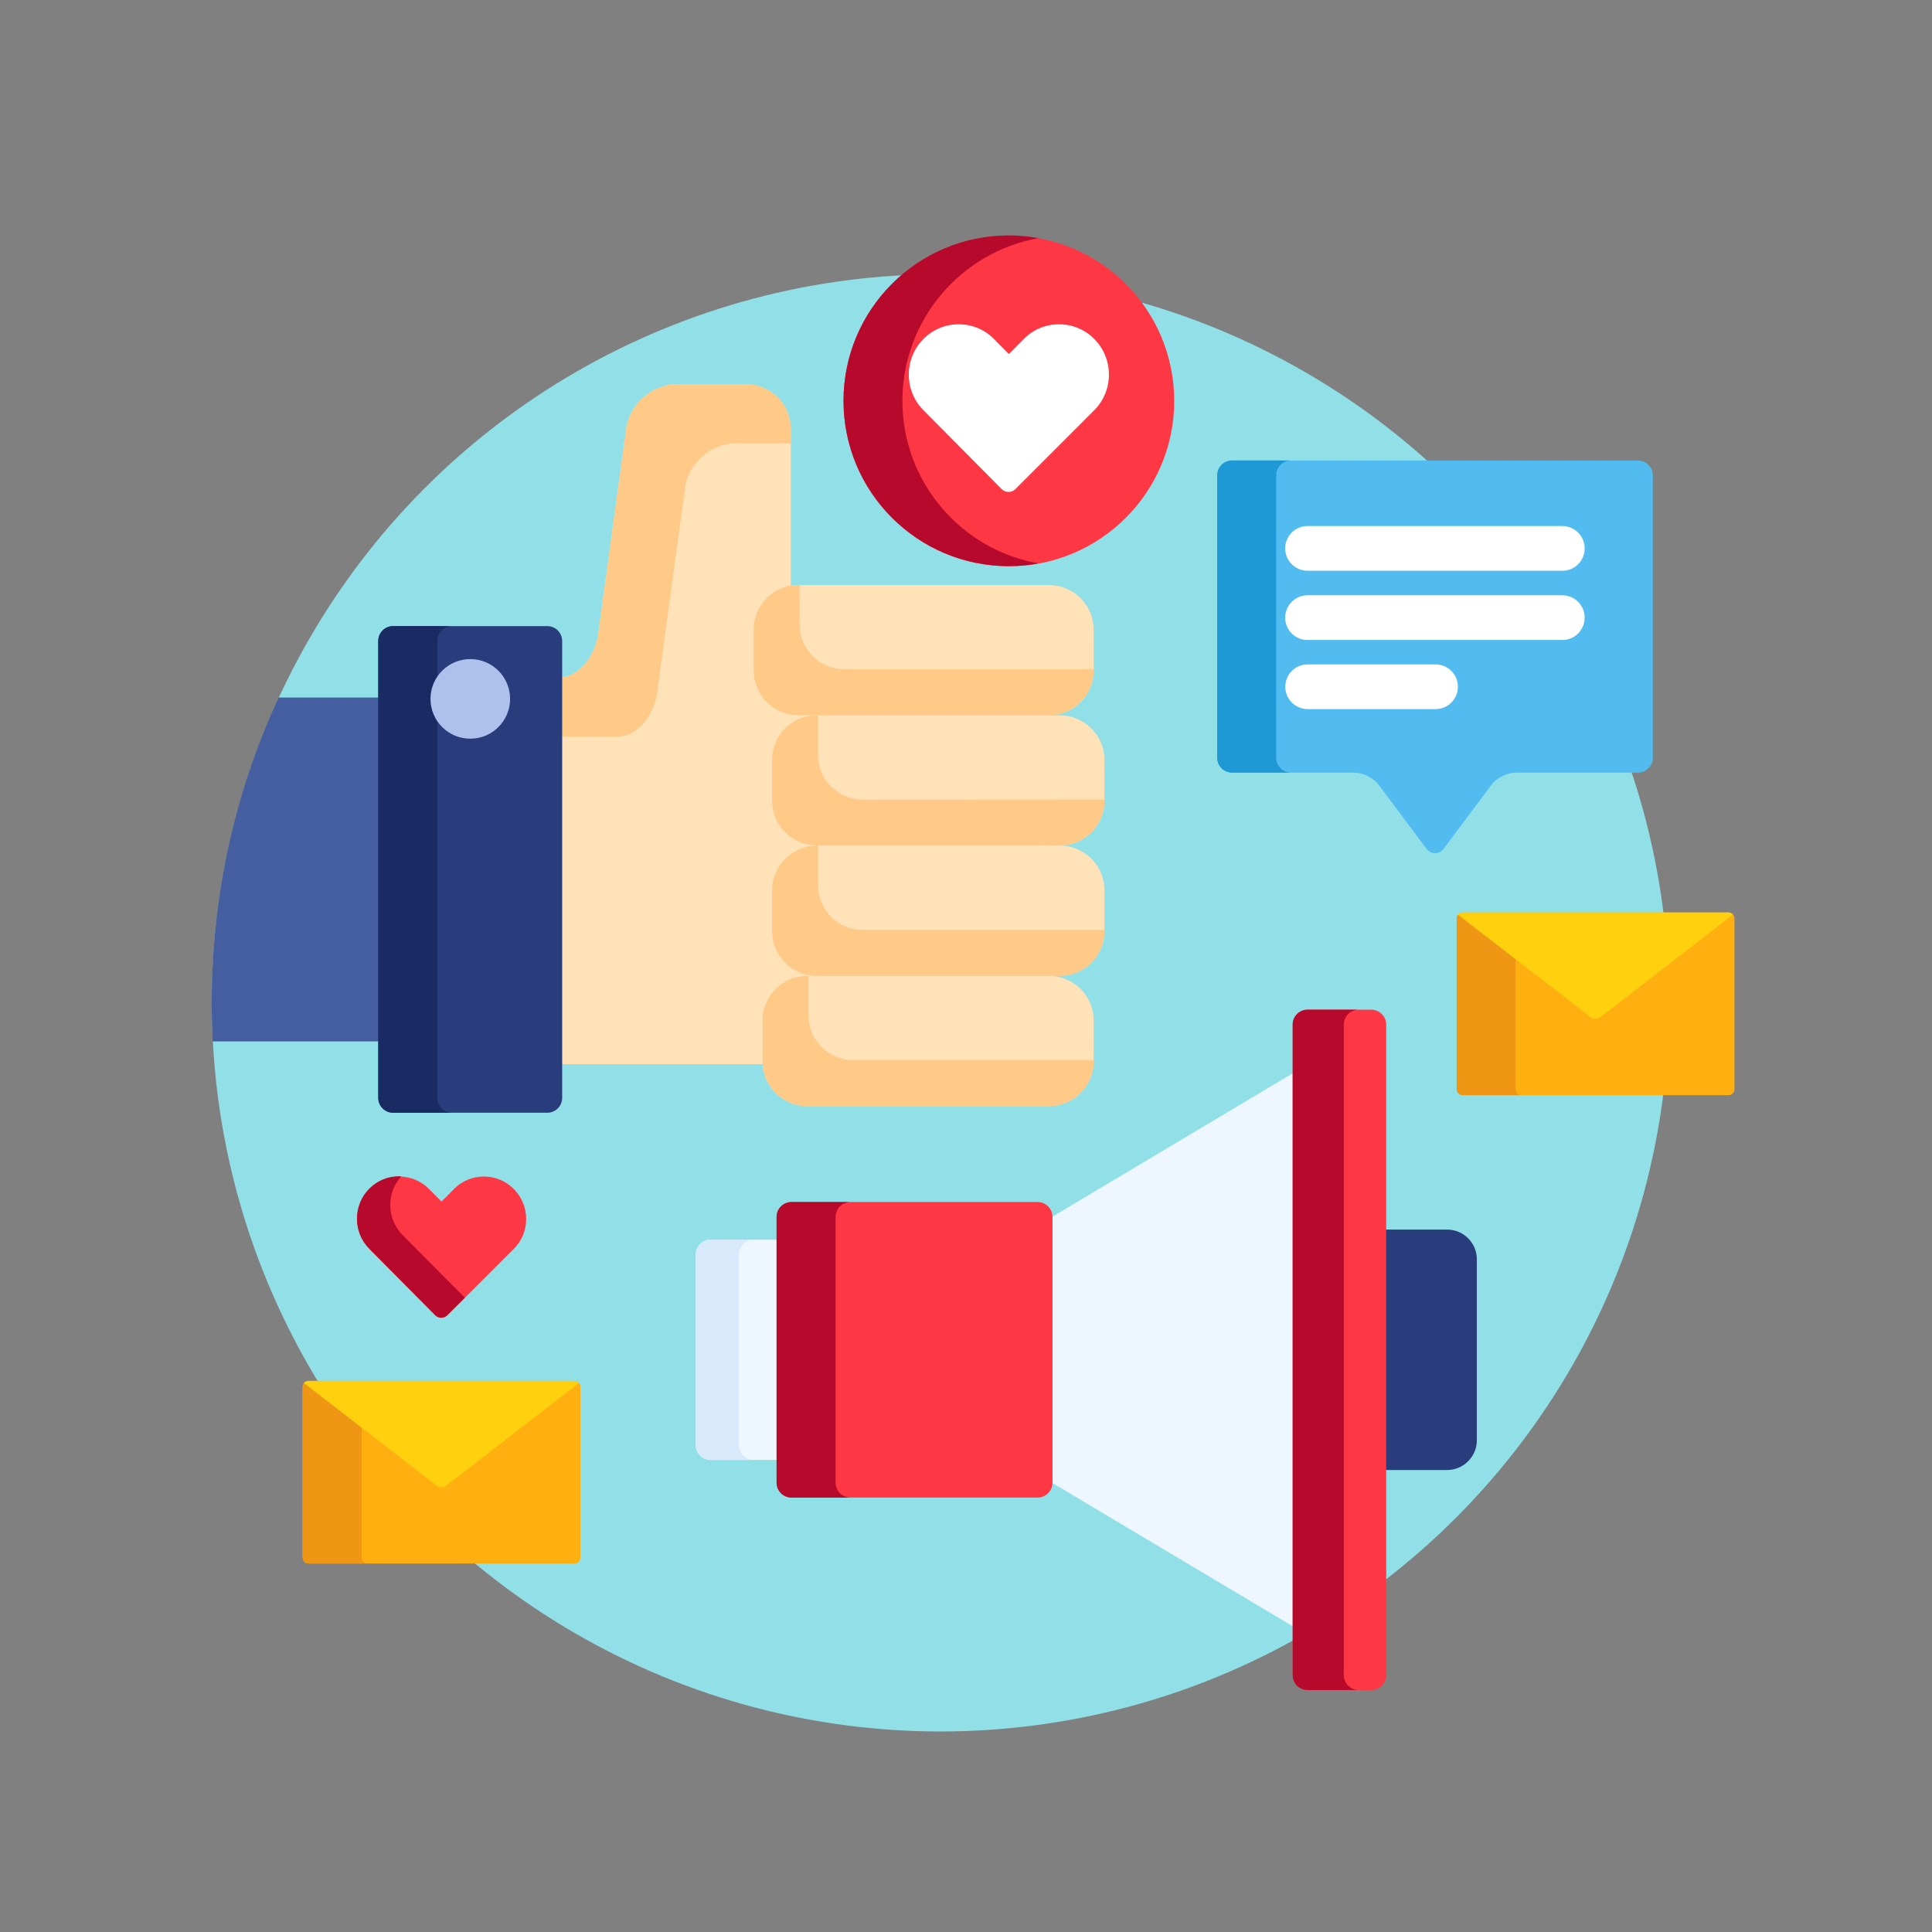 <svg id="Layer_1" xmlns="http://www.w3.org/2000/svg" viewBox="0 0 1417.3 1417.3"><rect x="0" y="0" width="1417.3" height="1417.3" fill="#808080" stroke="none"/><style>.st3{fill:#293d7c}.st4{fill:#eef6ff}.st5{fill:#fe3745}.st6{fill:#b7092b}.st10{fill:#fff}.st11{fill:#ffe2b8}.st12{fill:#ffc987}.st15{fill:#ffaf10}.st16{fill:#ef9614}.st17{fill:#ffd00d}</style><circle cx="689.9" cy="735.7" r="534.5" fill="#91e0e8"/><path d="M279.7 511.7h-75.3c-31.5 68.1-49.1 144-49.1 224 0 9.5.3 18.9.7 28.3h123.6V511.7z" fill="#445ea0"/><path class="st3" d="M1061.6 902h-46.9v176.4h46.9c12 0 21.8-9.8 21.8-21.8V923.8c0-12-9.8-21.8-21.8-21.8z"/><path class="st4" d="M770 893.8v192.9l180.5 107.6V786.1z"/><path class="st5" d="M1016.9 1228.9c0 6-4.9 10.9-10.9 10.9h-46.8c-6 0-10.9-4.9-10.9-10.9V751.6c0-6 4.9-10.9 10.9-10.9h46.8c6 0 10.9 4.9 10.9 10.9v477.3z"/><path class="st6" d="M985.8 1228.9V751.6c0-6 4.9-10.9 10.9-10.9h-37.5c-6 0-10.9 4.9-10.9 10.9v477.3c0 6 4.9 10.9 10.9 10.9h37.5c-6 0-10.9-4.9-10.9-10.9z"/><path class="st4" d="M571.9 909.4h-50.6c-6 0-10.9 4.9-10.9 10.9v139.8c0 6 4.9 10.9 10.9 10.9h50.6V909.4z"/><path d="M542.1 1060.1V920.3c0-6 4.9-10.9 10.9-10.9h-31.7c-6 0-10.9 4.9-10.9 10.9v139.8c0 6 4.9 10.9 10.9 10.9H553c-6 0-10.9-4.9-10.9-10.9z" fill="#d9eafc"/><path class="st5" d="M772.1 1087.7c0 6-4.9 10.9-10.9 10.9H580.6c-6 0-10.9-4.9-10.9-10.9v-195c0-6 4.9-10.9 10.9-10.9h180.6c6 0 10.9 4.9 10.9 10.9v195z"/><path class="st6" d="M613 1087.7v-195c0-6 4.9-10.9 10.9-10.9h-43.3c-6 0-10.9 4.9-10.9 10.9v195c0 6 4.9 10.9 10.9 10.9h43.3c-6 0-10.9-4.9-10.9-10.9z"/><path d="M1212.5 348.7c0-6-4.9-10.9-10.9-10.9H903.9c-6 0-10.9 4.9-10.9 10.9v207.2c0 6 4.9 10.9 10.9 10.9h89.9c6 0 13.8 3.9 17.4 8.7l35 46.8c3.6 4.8 9.5 4.8 13.1 0l35-46.8c3.6-4.8 11.4-8.7 17.4-8.7h89.9c6 0 10.9-4.9 10.9-10.9V348.7z" fill="#52bbef"/><path d="M936.2 555.9V348.7c0-6 4.9-10.9 10.9-10.9h-43.3c-6 0-10.9 4.9-10.9 10.9v207.2c0 6 4.9 10.9 10.9 10.9h43.3c-6 0-10.9-4.9-10.9-10.9z" fill="#1e99d6"/><path class="st10" d="M1146.2 418.7h-187c-9 0-16.4-7.3-16.4-16.4 0-9 7.3-16.4 16.4-16.4h186.9c9 0 16.4 7.3 16.4 16.4 0 9.1-7.3 16.4-16.3 16.4zm0 50.8h-187c-9 0-16.4-7.3-16.4-16.4 0-9 7.3-16.4 16.4-16.4h186.9c9 0 16.4 7.3 16.4 16.4 0 9-7.3 16.4-16.3 16.4zm-93.1 50.7h-93.8c-9 0-16.4-7.3-16.4-16.4s7.3-16.4 16.4-16.4h93.8c9 0 16.4 7.3 16.4 16.4s-7.4 16.4-16.4 16.4z"/><circle class="st5" cx="740.1" cy="294.1" r="121.3"/><path class="st6" d="M662 294.1c0-59.6 43-109.1 99.7-119.4-7-1.3-14.3-2-21.6-2-67 0-121.3 54.3-121.3 121.3s54.3 121.3 121.3 121.3c7.4 0 14.6-.7 21.6-2-56.6-10.1-99.7-59.6-99.7-119.2z"/><path class="st10" d="M739.9 360.9c-2 0-3.8-.8-5.2-2.2l-57.3-57.8c-6.9-7-10.7-16.2-10.7-26.1 0-9.9 3.8-19.1 10.7-26.1 6.9-7 16.1-10.8 25.9-10.8 9.8 0 19 3.8 25.9 10.8l10.9 11 10.9-11c6.9-7 16.1-10.8 25.9-10.8 9.8 0 19 3.8 25.9 10.8 6.9 7 10.7 16.3 10.7 26.1s-3.8 19.1-10.7 26.1L745 358.7c-1.3 1.4-3.2 2.2-5.1 2.2z"/><path class="st5" d="M323.7 966.8c-1.7 0-3.2-.7-4.4-1.8l-48.4-48.8c-5.8-5.9-9-13.7-9-22s3.2-16.2 9-22c5.8-5.9 13.6-9.1 21.9-9.1 8.3 0 16 3.2 21.9 9.1l9.2 9.3 9.2-9.3c5.8-5.9 13.6-9.1 21.9-9.1 8.3 0 16 3.2 21.9 9.1 5.8 5.9 9.1 13.7 9.1 22s-3.2 16.2-9.1 22L328.1 965c-1.2 1.1-2.7 1.8-4.4 1.8z"/><path class="st6" d="M295.3 906c-5.8-5.9-9-13.7-9-22.1 0-7.8 2.9-15.2 8-20.9-.5 0-1-.1-1.5-.1-8.3 0-16 3.2-21.9 9.1-5.8 5.9-9 13.7-9 22s3.2 16.2 9 22l48.4 48.8c1.2 1.2 2.7 1.8 4.4 1.8 1.7 0 3.2-.6 4.4-1.8L341 952l-45.7-46z"/><path class="st11" d="M561.5 778.7v-30.1c0-16.8 13.7-30.5 30.5-30.5h7.1c1.2 0 2.2-1 2.2-2.2s-1-2.2-2.2-2.2c-16.8 0-30.5-13.7-30.5-30.5V653c0-16.8 13.7-30.5 30.5-30.5 1.2 0 2.2-1 2.2-2.2s-1-2.2-2.2-2.2c-16.8 0-30.5-13.7-30.5-30.5v-30.1c0-16.8 13.7-30.5 30.5-30.5 1.2 0 2.2-1 2.2-2.2s-1-2.2-2.2-2.2h-13.5c-16.8 0-30.5-13.7-30.5-30.5V462c0-15 10.8-27.4 25-30V314.6c0-18-14.7-32.7-32.7-32.7h-50.9c-18 0-34.7 14.6-37.1 32.4l-20.5 150.4c-2.4 17.8-15.3 32.3-28.6 32.4v283.6h151.3c0-.6-.1-1.3-.1-2z"/><path class="st12" d="M547.4 281.9h-50.9c-18 0-34.7 14.6-37.1 32.4l-20.5 150.4c-2.4 17.8-15.3 32.3-28.6 32.4v43.3h43.1c13.4 0 26.3-14.6 28.7-32.4l20.5-150.4c2.4-17.8 19.1-32.4 37.1-32.4H580v-10.6c.2-18-14.6-32.7-32.6-32.7z"/><path class="st11" d="M592.1 811.4c-18 0-32.7-14.7-32.7-32.7v-30.1c0-18 14.7-32.7 32.7-32.7h177.5c18 0 32.7 14.7 32.7 32.7v30.1c0 18-14.7 32.7-32.7 32.7H592.1z"/><path class="st3" d="M288.4 816.3c-6 0-10.9-4.9-10.9-10.9V470.2c0-6 4.9-10.9 10.9-10.9h113.1c6 0 10.9 4.9 10.9 10.9v335.2c0 6-4.9 10.9-10.9 10.9H288.4z"/><path d="M320.8 805.4V470.2c0-6 4.9-10.9 10.9-10.9h-43.3c-6 0-10.9 4.9-10.9 10.9v335.2c0 6 4.9 10.9 10.9 10.9h43.3c-6 0-10.9-4.9-10.9-10.9z" fill="#1a2b63"/><circle cx="345" cy="512.7" r="29.2" fill="#aec1ed"/><path class="st11" d="M585.7 524.7c-18 0-32.7-14.7-32.7-32.7v-30.1c0-18 14.7-32.7 32.7-32.7h183.9c18 0 32.7 14.7 32.7 32.7V492c0 18-14.7 32.7-32.7 32.7H585.7zm13.4 95.6c-18 0-32.7-14.7-32.7-32.7v-30.1c0-18 14.7-32.7 32.7-32.7h178.4c18 0 32.7 14.7 32.7 32.7v30.1c0 18-14.7 32.7-32.7 32.7H599.1zm0 95.6c-18 0-32.7-14.7-32.7-32.7V653c0-18 14.7-32.7 32.7-32.7h178.4c18 0 32.7 14.7 32.7 32.7v30.1c0 18-14.7 32.7-32.7 32.7H599.1z"/><path class="st12" d="M625.8 777.7c-18 0-32.7-14.7-32.7-32.7v-29.1h-1c-18 0-32.7 14.7-32.7 32.7v30.1c0 18 14.7 32.7 32.7 32.7h177.5c18 0 32.7-14.7 32.7-32.7v-1H625.8zM619.3 491c-18 0-32.7-14.7-32.7-32.7v-29.2h-1c-18 0-32.7 14.7-32.7 32.7V492c0 18 14.7 32.7 32.7 32.7h183.9c18 0 32.7-14.7 32.7-32.7v-1H619.3z"/><path class="st12" d="M632.8 586.6c-18 0-32.7-14.7-32.7-32.7v-29.2h-1c-18 0-32.7 14.7-32.7 32.7v30.1c0 18 14.7 32.7 32.7 32.7h178.4c18 0 32.7-14.7 32.7-32.7v-1l-177.4.1zm0 95.6c-18 0-32.7-14.7-32.7-32.7v-29.1h-1c-18 0-32.7 14.7-32.7 32.7v30.1c0 18 14.7 32.7 32.7 32.7h178.4c18 0 32.7-14.7 32.7-32.7v-1H632.8z"/><path class="st15" d="M421.5 1013H226.3c-2.4 0-4.3 2-4.3 4.4v125.2c0 2.4 2 4.4 4.3 4.4h195.2c2.4 0 4.3-2 4.3-4.4v-125.2c0-2.4-1.9-4.4-4.3-4.4z"/><path class="st16" d="M265.3 1142.6v-95.4l-42.2-32.6c.2-.2.4-.4.7-.6-1 .8-1.7 2-1.7 3.4v125.2c0 2.4 2 4.4 4.3 4.4h43.3c-2.5 0-4.4-2-4.4-4.4z"/><path class="st17" d="M421.5 1013H226.3c-1.3 0-2.5.6-3.3 1.6l97.4 75.3c1.9 1.5 5 1.5 6.9 0l97.4-75.3c-.7-.9-1.9-1.6-3.2-1.6z"/><path class="st15" d="M1268.1 669.4h-195.2c-2.4 0-4.3 2-4.3 4.4V799c0 2.4 2 4.4 4.3 4.4h195.2c2.4 0 4.3-2 4.3-4.4V673.8c0-2.4-2-4.4-4.3-4.4z"/><path class="st16" d="M1111.8 799v-95.4l-42.2-32.6c.2-.2.4-.4.7-.6-1 .8-1.7 2-1.7 3.4V799c0 2.4 2 4.4 4.3 4.4h43.3c-2.4 0-4.4-2-4.4-4.4z"/><path class="st17" d="M1268.1 669.4h-195.2c-1.3 0-2.5.6-3.3 1.6l97.4 75.3c1.9 1.5 5 1.5 6.9 0l97.4-75.3c-.7-.9-1.9-1.6-3.2-1.6z"/></svg>
